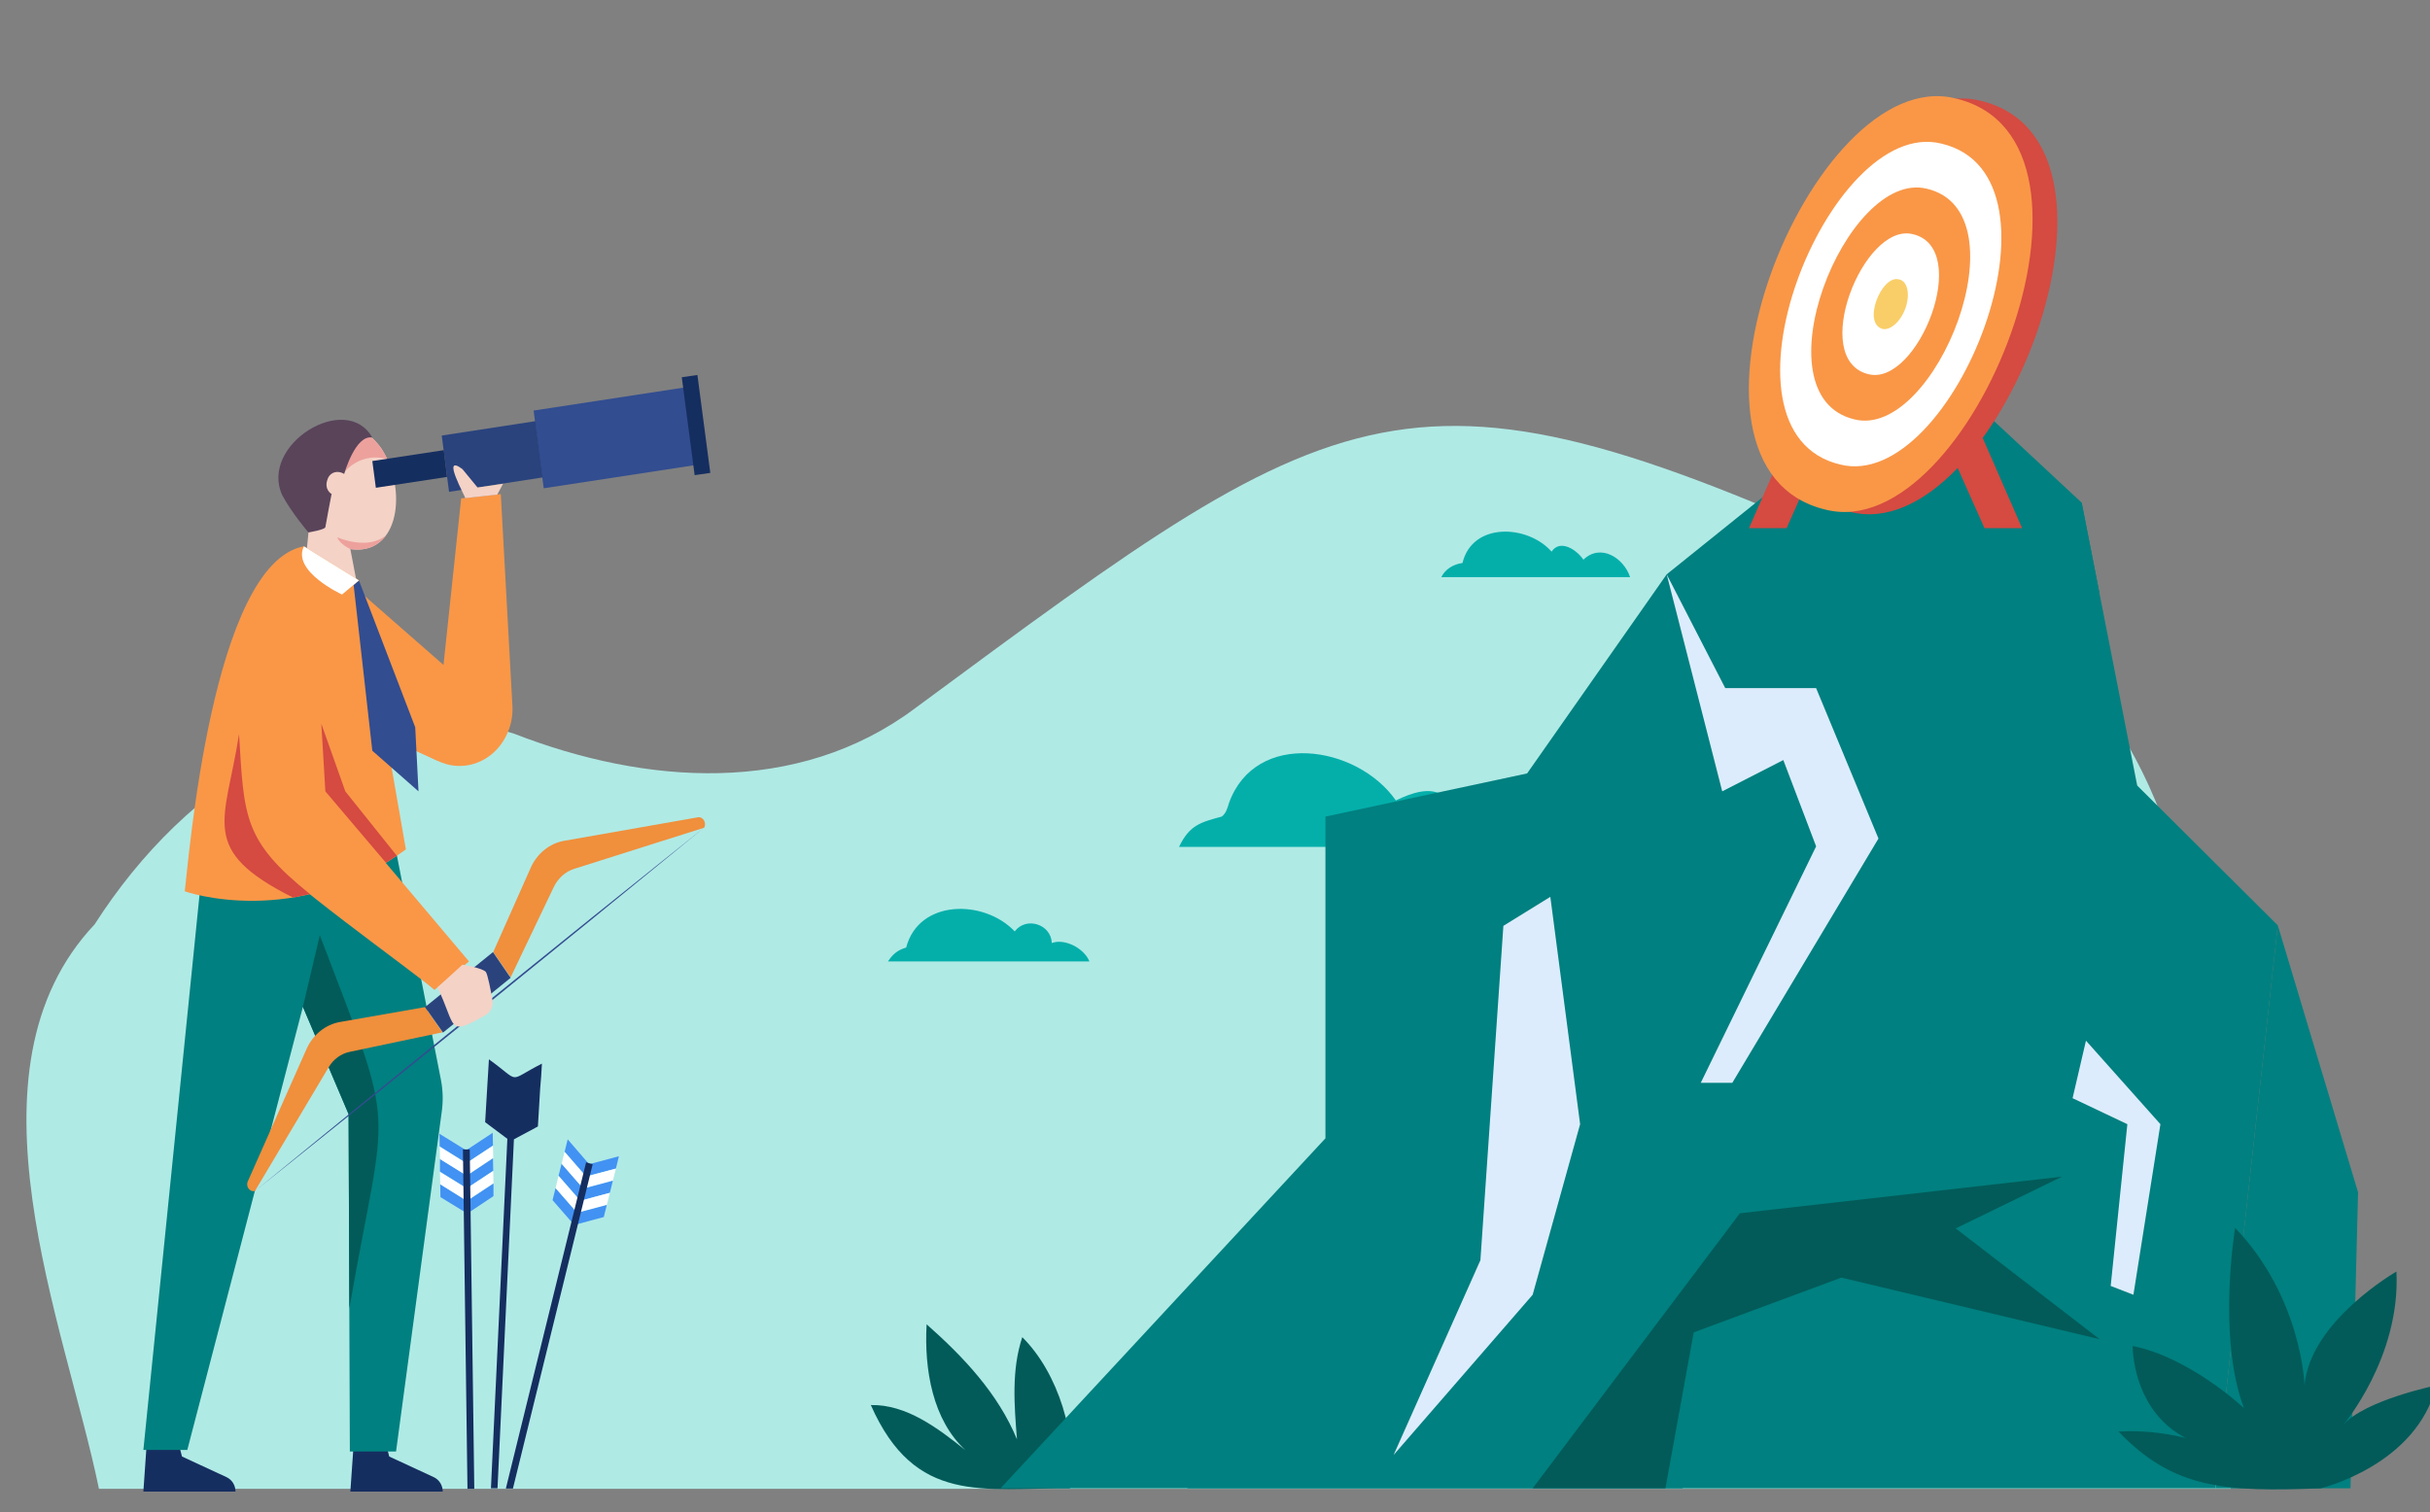 <?xml version="1.0" encoding="utf-8"?>
<!-- Generator: Adobe Illustrator 23.1.0, SVG Export Plug-In . SVG Version: 6.00 Build 0)  -->
<svg version="1.1" id="Layer_1" xmlns="http://www.w3.org/2000/svg" xmlns:xlink="http://www.w3.org/1999/xlink" x="0px" y="0px"
	 viewBox="0 0 962.7 599.2" style="enable-background:new 0 0 962.7 599.2;" xml:space="preserve">
<rect x="0" y="0" width="962.7" height="599.2" fill="#808080" stroke="none"/>
<style type="text/css">
	.st0{clip-path:url(#SVGID_2_);}
	.st1{fill:#B0EAE5;}
	.st2{fill:#04AFAA;}
	.st3{fill:#025B59;}
	.st4{fill:#008080;}
	.st5{fill:#DCECFD;}
	.st6{fill:#D54A41;}
	.st7{fill:#F99747;}
	.st8{fill:#FFFFFF;}
	.st9{fill:#F9CE68;}
	.st10{fill:#152E60;}
	.st11{clip-path:url(#XMLID_2_);fill:#F99747;}
	.st12{clip-path:url(#XMLID_3_);fill:#EDA19D;}
	.st13{fill:#59445A;}
	.st14{fill:#F4D2C6;}
	.st15{fill:#4292F3;}
	.st16{fill:#324D90;}
	.st17{fill:#2A437D;}
	.st18{fill:#F08F3C;}
</style>
<title>applicant_svg_1</title>
<g>
	<g>
		<g>
			<defs>
				<rect id="SVGID_1_" x="-6.8" y="-1.3" width="972" height="616"/>
			</defs>
			<clipPath id="SVGID_2_">
				<use xlink:href="#SVGID_1_"  style="overflow:visible;"/>
			</clipPath>
			<g class="st0">
				<g>
					<path class="st1" d="M39.2,590h844.6c-10.8-114.1,20-312.5-120.5-360.5c-204.6-95.1-224.8-78.8-400.8,51.2
						c-46.6,34.9-107,30.2-158.7,10.1c-68.7-22.2-130.1,18.9-166.3,75.5C-17.1,424.2,25.7,524.4,39.2,590z"/>
					<path class="st2" d="M605.4,335.6H467.1c4.2-8.7,8.5-9.7,16.9-12c1.7-1.2,2.3-3.4,2.9-5.4c10.5-29.1,50.7-23,66.1-1
						c6.1-2.9,13.8-5.8,19.2-1.6c3.3,2.5,4.9,7.2,8.8,8.4c2.8,0.9,5.7-0.3,8.6-0.6C595.2,322.9,603.6,330.2,605.4,335.6z"/>
					<path class="st2" d="M645.8,228.7H571c1.6-3.2,4.8-5.1,8.4-5.6c3.9-16.2,25.7-15.3,35.3-4.5c3.4-5.1,10-0.7,12.6,3.2
						C634,215.3,643.2,220.9,645.8,228.7z"/>
					<path class="st2" d="M431.6,381h-79.8c1.9-2.9,3.8-4.5,7.2-5.5c5-19.2,30.9-19.2,43-6.4c4.5-6,14.4-2.9,14.7,4.6
						C421.9,371.8,429.5,375.8,431.6,381z"/>
					<path class="st3" d="M423.9,589.8c-34.4-0.2-61.4,6.7-78.9-33c14-0.3,26.4,9,37.5,17.9c-13-12-16.4-31.9-15.4-49.9
						c14.5,12.8,28.3,27.4,35.8,45.6c-1.1-13.6-2.2-27.6,2.1-40.5C419.3,544.1,427.1,569.5,423.9,589.8z"/>
					<polygon class="st4" points="660.3,227.6 605,306.5 525.1,323.6 525.1,451.1 396.4,589.8 666.6,589.8 724,313.6 					"/>
					<polygon class="st4" points="764.9,143.5 660.3,227.6 682.3,313.6 595.6,366.9 586.5,499.4 470.3,589.8 877.7,589.8 
						902.4,366.7 846.7,311.3 824.7,199.2 					"/>
					<polygon class="st4" points="824.7,199.2 741.3,288.5 758.8,316 758.8,427.8 818.3,445.5 821.1,435.2 778.9,410.7 790.8,312.8 
						758.8,291.8 831.8,235.3 					"/>
					<polygon class="st3" points="607.2,589.8 689.3,480.8 816.9,466.3 774.8,486.8 831.8,530.7 729.5,506.3 671,528 659.8,589.8 
											"/>
					<polygon class="st5" points="682.3,313.6 706.5,301.2 719.5,335.4 673.8,429.1 686.3,429.1 744.2,332.3 719.5,272.7 
						683.5,272.7 660.3,227.6 					"/>
					<polygon class="st5" points="821.1,435.2 826.4,412.4 855.9,445.5 845.2,513.1 836.2,509.6 842.8,445.5 					"/>
					<polygon class="st5" points="614.2,355.4 626,445.5 607.2,513.1 552.1,576.6 586.5,499.4 595.6,366.9 					"/>
					<polygon class="st4" points="902.4,366.7 934.2,472.5 931.2,589.8 877.7,589.8 					"/>
					<path class="st3" d="M919.4,589.8c0,0,38.1-9.1,45.8-40.8c0,0-28.2,5.8-36.8,15.6c0,0,22.7-26.8,21-60.7
						c0,0-34.2,19.6-36.4,45.1c0,0-1-34.7-27.5-62.4c0,0-7.2,43.2,3.5,71.4c0,0-21.4-20.1-44.1-24.6c0,0-0.4,34.8,33.8,40.6
						c0,0-17.5-8-39.4-6.7C861,590,881.4,591.3,919.4,589.8z"/>
					<polygon class="st6" points="771.3,141.1 801.1,209.3 786.2,209.3 761.1,152.9 					"/>
					<polygon class="st6" points="722.7,141.1 692.9,209.3 707.8,209.3 732.9,152.9 					"/>
					<path class="st6" d="M784.5,39.9c-57.4-14.2-120.9,146.6-51.3,163C790.7,217.2,854.2,56.3,784.5,39.9z"/>
					<path class="st7" d="M723.4,202c-69.7-16.4-6.1-177.3,51.3-163C844.4,55.4,780.8,216.3,723.4,202z"/>
					<path class="st8" d="M729.1,184.1c-54.4-12.8-4.8-138.3,40-127.2C823.4,69.7,773.8,195.2,729.1,184.1z"/>
					<path class="st7" d="M734.7,166.2c-39.1-9.2-3.4-99.4,28.7-91.4C802.5,84,766.8,174.2,734.7,166.2z"/>
					<path class="st8" d="M740.3,148.3c-23.7-5.6-2.1-60.4,17.5-55.5C781.5,98.3,759.9,153.1,740.3,148.3z"/>
					<path class="st9" d="M755.1,121.5c-1.7,5.4-5.8,9.4-9.1,8.9c-8.4-2-0.7-21.4,6.2-19.7C755.5,111.2,756.8,116,755.1,121.5z"/>
					<path class="st10" d="M152.6,571l1.6,6.2l17.7,8.2c2.1,1,3.5,3.2,3.5,5.7h-36.6l1.4-20.1H152.6z"/>
					<path class="st10" d="M70.5,571l1.6,6.2l17.7,8.2c2.1,1,3.5,3.2,3.5,5.7H56.8l1.4-20.1H70.5z"/>
					<g>
						<defs>
							<path id="XMLID_00000131357406444780977350000008696107071176627346_" d="M138.9,231.3l36.8,32.2l7-66l15.7-1.7l4.6,83.8
								c0.4,6.4-1.9,12.7-6.1,17.3h0c-6.1,6.6-15.4,8.5-23.3,4.7L125,279.2L138.9,231.3z"/>
						</defs>
						<use xlink:href="#XMLID_00000131357406444780977350000008696107071176627346_"  style="overflow:visible;fill:#F99747;"/>
						<clipPath id="XMLID_2_">
							<use xlink:href="#XMLID_00000131357406444780977350000008696107071176627346_"  style="overflow:visible;"/>
						</clipPath>
						<path class="st11" d="M141.8,233.8c0,0,28,34.4,31.9,67.8c3.9,33.5,0,0,0,0l-35.3-10.8L141.8,233.8"/>
					</g>
					<path class="st4" d="M174.7,428l-17.8-90.7c-21.7,0-54.6,0-76.1,0l-24,237.3h17.4L120,399l18.1,42.5l0.5,133.7h18.3L175,440.6
						C175.6,436.4,175.5,432.2,174.7,428z"/>
					<path class="st3" d="M120,399l6.7-28.4c31.2,81.9,26.6,62.2,11.7,147.9l-0.3-77L120,399z"/>
					<g>
						<g>
							<defs>
								<path id="XMLID_00000003827132378449912810000004942264167061875384_" d="M120.5,228.1l2.1-20.9l0,0
									c-18.6-23.6,10.5-54.7,28.6-29.3c10.2,15.9,7.2,42.5-12.4,39.7l3.1,16.2L120.5,228.1z"/>
							</defs>
							<use xlink:href="#XMLID_00000003827132378449912810000004942264167061875384_"  style="overflow:visible;fill:#F4D2C6;"/>
							<clipPath id="XMLID_3_">
								<use xlink:href="#XMLID_00000003827132378449912810000004942264167061875384_"  style="overflow:visible;"/>
							</clipPath>
							<path class="st12" d="M138.8,217.6c0,0-4.3-2-5.2-4.7c0,0,12.1,5.5,19.5-0.9c7.4-6.4,0,0,0,0S148.3,220.5,138.8,217.6"/>
							<path class="st12" d="M135.4,188.4c0,0,6.9-10.9,20.4-5.7c0,0-6.2-11.3-8.9-12.5c-2.7-1.3-9.7,6.9-9.7,6.9L135.4,188.4z"/>
						</g>
						<path class="st13" d="M136.4,187.7c0,0,4.4-15.6,11.1-14.3c-10.4-18.4-44.8,2.8-35.7,22.8c3.7,7,10.4,14.8,10.4,14.8
							s6.6-1.1,6.7-2.1c0.1-0.9,2.4-12.8,2.4-12.8L136.4,187.7z"/>
						<path class="st14" d="M138.2,193.3c-1.7,6.1-10.5,3.1-8.6-2.9C131.2,184.3,140.1,187.2,138.2,193.3z"/>
					</g>
					<path class="st15" d="M90.5,320.5"/>
					<path class="st15" d="M175.4,373"/>
					<path class="st7" d="M160.8,336.6L142.2,230l-21.8-13.5c-36.5,6.8-45.7,125.1-47.2,136.7C73.2,353.3,117.4,368.7,160.8,336.6z"
						/>
					<polygon class="st16" points="142.2,230 140.1,231.8 147.5,297.5 165.8,313.6 164.5,288.2 					"/>
					<g>
						<polygon class="st16" points="276.8,184.1 215.4,193.5 211.4,162.7 272.8,153.3 						"/>
						<polygon class="st17" points="215,189.2 177.9,194.9 175,172.6 212.1,166.9 						"/>
						<polygon class="st10" points="177.1,189 148.9,193.3 147.5,182.7 175.8,178.4 						"/>
						<polygon class="st10" points="281.4,187.4 275.2,188.3 270.1,149.5 276.3,148.6 						"/>
					</g>
					<g>
						<g>
							<g>
								<path class="st18" d="M276.4,323.9l-52.9,9.3c-5.8,1-10.8,5.1-13.3,10.8l-14.8,33.3l6.9,10l17.1-35.8
									c1.7-3.5,4.6-6.1,8.1-7.2l51.5-16.3C280,326,278.5,323.5,276.4,323.9z"/>
								<path class="st18" d="M98.2,468.1l23.2-52.3c2.5-5.7,7.5-9.8,13.3-10.8l33.7-5.9l6.9,10l-36.6,7.7c-3.6,0.7-6.7,3-8.6,6.3
									l-29.1,48.9C99,472.5,97.2,470.2,98.2,468.1z"/>
								<polygon class="st17" points="175.5,409.2 168.4,399.1 195.3,377.3 202.3,387.5 								"/>
							</g>
							<path class="st16" d="M278.9,328c-56.7,46.5-120.6,98.2-177.9,144C157.8,425.4,221.7,373.7,278.9,328L278.9,328z"/>
						</g>
					</g>
					<path class="st8" d="M142.2,230l-6.7,5.6c0,0-20-9.2-15.1-19.1L142.2,230z"/>
					<path class="st14" d="M184.3,197.4c0.3-0.3-9.9-18.1-1.1-11.5c0,0,6,7.3,6,7.3l10.1-1.5L197,196L184.3,197.4z"/>
					<path class="st7" d="M125,246.4l3.9,67.2l56.9,67.4l-13.7,11.3c-7.3-6.6-64.6-47.2-68.2-55.4l0,0c-11-13.1-8.7-56.8-11-73.1
						L125,246.4z"/>
					<path class="st6" d="M122.8,354.3c-26.5-21.2-26.1-30.7-28.1-63.4c-5.4,34.9-16.4,45.8,21.4,64.8L122.8,354.3z"/>
					<polygon class="st6" points="152.9,341.9 128.9,313.6 127.3,286.8 136.8,313.6 157.2,339.1 					"/>
					<path class="st14" d="M183.2,382.3c0,0,8.1,1.3,9.3,2.9c0.7,1,1.9,7,2.6,11.1c0.4,2.4-0.7,4.9-2.8,6c-15.4,8.8-11.4,4.5-19-11
						L183.2,382.3z"/>
					<g>
						<g>
							<g>
								<g>
									<g>
										<polygon class="st15" points="228.3,480.2 227.1,485 218.9,475.6 220.1,470.8 										"/>
										<polygon class="st8" points="229.5,475.3 228.3,480.2 220.1,470.8 221.3,465.9 										"/>
										<polygon class="st15" points="230.7,470.5 229.5,475.3 221.3,465.9 222.5,461.1 										"/>
										<polygon class="st8" points="231.8,465.7 230.7,470.6 222.5,461.2 223.7,456.3 										"/>
										<polygon class="st15" points="233,460.9 231.8,465.7 223.7,456.4 224.9,451.5 										"/>
									</g>
									<g>
										<polygon class="st15" points="244,463.1 245.2,458.2 234,461.2 232.8,466 										"/>
										<polygon class="st8" points="242.8,467.9 244,463.1 232.8,466.1 231.6,470.9 										"/>
										<polygon class="st15" points="241.6,472.7 242.8,467.9 231.6,470.9 230.4,475.7 										"/>
										<polygon class="st8" points="240.4,477.5 241.6,472.7 230.4,475.7 229.2,480.5 										"/>
										<polygon class="st15" points="239.2,482.3 240.4,477.5 229.2,480.5 228,485.3 										"/>
									</g>
									<polygon class="st10" points="234.8,461.4 203.2,589.9 200.4,589.9 232.2,460.6 									"/>
								</g>
							</g>
						</g>
						<path class="st10" d="M214.4,426.5l0.3-5c-14.2,7.2-7.9,7.7-21-1.7l-0.3,5l0,0l-0.3,4.9l0,0l-0.3,5l0,0l-0.3,5l8.8,6.6l0,0
							l-8.8-6.6l-0.3,5l8.8,6.6l-6.5,138.5l2.6,0l6.5-138.3l9.5-5.1l0.3-5l0,0l0.3-5l0,0l0.3-5l0,0L214.4,426.5l-9.5,5.2l0,0
							L214.4,426.5z"/>
						<g>
							<g>
								<g>
									<g>
										<polygon class="st15" points="184.5,475.6 184.6,480.6 174.5,474.4 174.4,469.3 										"/>
										<polygon class="st8" points="184.5,470.6 184.5,475.6 174.4,469.3 174.3,464.3 										"/>
										<polygon class="st15" points="184.4,465.5 184.5,470.6 174.3,464.3 174.3,459.3 										"/>
										<polygon class="st8" points="184.3,460.6 184.4,465.6 174.3,459.3 174.2,454.3 										"/>
										<polygon class="st15" points="184.3,455.6 184.3,460.6 174.2,454.3 174.1,449.3 										"/>
									</g>
									<g>
										<polygon class="st15" points="195.3,454 195.2,448.9 185.2,455.5 185.3,460.6 										"/>
										<polygon class="st8" points="195.4,459 195.3,454 185.3,460.6 185.4,465.6 										"/>
										<polygon class="st15" points="195.4,464 195.3,459 185.4,465.6 185.4,470.6 										"/>
										<polygon class="st8" points="195.5,469 195.4,464 185.4,470.6 185.5,475.6 										"/>
										<polygon class="st15" points="195.5,474 195.5,469 185.5,475.6 185.6,480.6 										"/>
									</g>
									<polygon class="st10" points="186.1,455.5 187.9,590 185.2,590 183.4,455.5 									"/>
								</g>
							</g>
						</g>
					</g>
				</g>
			</g>
		</g>
	</g>
</g>
</svg>
